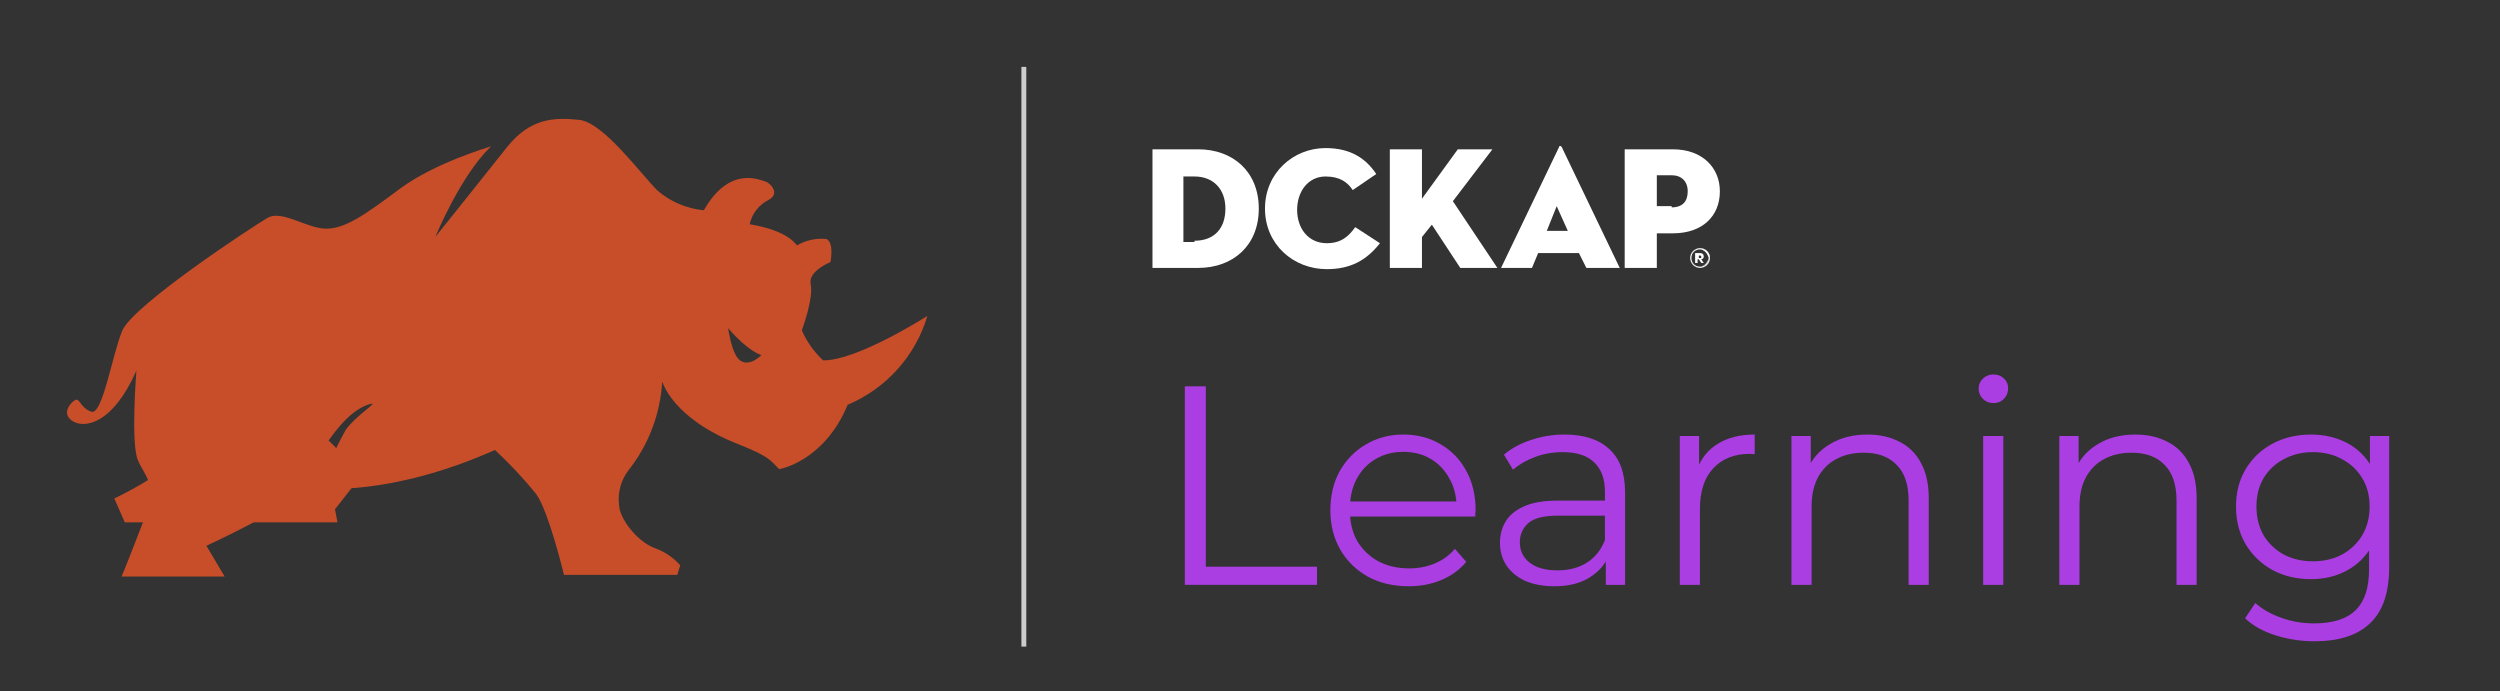<svg width="170" height="47" viewBox="0 0 170 47" fill="none" xmlns="http://www.w3.org/2000/svg">
<rect x="0" y="0" width="170" height="47" fill="#333333" stroke="none"/>
<path d="M22.948 35.519H16.76L21.715 29.396C21.715 29.396 24.237 31.494 24.314 32.672L22.779 34.632L22.948 35.519Z" fill="#C84E2A"/>
<path d="M12.813 35.52H8.486L7.775 33.897C9.037 33.287 10.248 32.577 11.396 31.775C11.396 31.775 12.419 32.56 11.555 34.025C11.529 34.025 12.813 35.52 12.813 35.52Z" fill="#C84E2A"/>
<path d="M78.369 10.153H81.479C83.833 10.153 85.598 11.665 85.598 14.185C85.598 16.706 83.833 18.218 81.479 18.218H78.369V10.153ZM81.227 16.37C82.572 16.37 83.328 15.53 83.328 14.185C83.328 12.841 82.488 12.001 81.227 12.001H80.471V16.454H81.227V16.37Z" fill="white"/>
<path d="M90.222 18.302C87.953 18.302 86.019 16.622 86.019 14.186C86.019 11.749 87.953 10.069 90.138 10.069C91.903 10.069 92.912 10.825 93.585 11.833L91.987 12.925C91.651 12.421 91.147 12.001 90.138 12.001C88.962 12.001 88.205 13.009 88.205 14.27C88.205 15.53 88.962 16.538 90.222 16.538C91.231 16.538 91.735 16.034 92.156 15.446L93.837 16.538C92.912 17.714 91.819 18.302 90.222 18.302Z" fill="white"/>
<path d="M99.131 10.153H101.484L98.795 13.681L101.821 18.218H99.299L97.366 15.278L96.693 16.118V18.218H94.508V10.153H96.693V13.513L99.131 10.153Z" fill="white"/>
<path d="M107.368 17.21H104.594L104.174 18.218H102.072L106.023 9.985C106.023 9.901 106.107 9.901 106.191 9.985L110.142 18.218H107.872L107.368 17.21ZM105.182 15.698H106.611L105.855 14.018L105.182 15.698Z" fill="white"/>
<path d="M112.664 18.218H110.479V10.153H113.757C115.774 10.153 116.951 11.413 116.951 13.009C116.951 14.69 115.774 15.866 113.757 15.866H112.664V18.218ZM113.673 14.101C114.429 14.101 114.765 13.681 114.765 13.009C114.765 12.337 114.345 11.917 113.673 11.917H112.664V14.017H113.673V14.101Z" fill="white"/>
<path d="M115.352 17.21H115.604C115.772 17.21 115.856 17.294 115.856 17.462C115.856 17.547 115.772 17.631 115.688 17.631L115.856 17.883H115.688L115.52 17.631H115.436V17.883H115.268V17.21H115.352ZM115.604 17.547C115.688 17.547 115.688 17.547 115.688 17.462C115.688 17.378 115.604 17.378 115.604 17.378H115.52V17.547H115.604Z" fill="white"/>
<path d="M115.604 18.217C115.268 18.217 114.932 17.881 114.932 17.545C114.932 17.209 115.268 16.873 115.604 16.873C115.94 16.873 116.277 17.209 116.277 17.545C116.277 17.881 115.94 18.217 115.604 18.217ZM115.604 16.957C115.268 16.957 115.016 17.209 115.016 17.545C115.016 17.881 115.268 18.133 115.604 18.133C115.94 18.133 116.192 17.881 116.192 17.545C116.108 17.209 115.856 16.957 115.604 16.957Z" fill="white"/>
<path d="M115.604 18.217C115.184 18.217 114.932 17.881 114.932 17.545C114.932 17.125 115.268 16.873 115.604 16.873C116.024 16.873 116.277 17.209 116.277 17.545C116.277 17.965 115.94 18.217 115.604 18.217ZM115.604 16.873C115.268 16.873 114.932 17.209 114.932 17.545C114.932 17.881 115.268 18.217 115.604 18.217C115.94 18.217 116.277 17.881 116.277 17.545C116.192 17.209 115.94 16.873 115.604 16.873ZM115.604 18.133C115.268 18.133 115.016 17.881 115.016 17.545C115.016 17.209 115.268 16.957 115.604 16.957C115.94 16.957 116.192 17.209 116.192 17.545C116.108 17.881 115.856 18.133 115.604 18.133ZM115.604 16.957C115.268 16.957 115.016 17.209 115.016 17.545C115.016 17.881 115.268 18.133 115.604 18.133C115.94 18.133 116.192 17.881 116.192 17.545C116.192 17.209 115.856 16.957 115.604 16.957Z" fill="white"/>
<path d="M55.969 24.504C55.354 23.929 54.863 23.236 54.526 22.466C54.526 22.433 55.329 20.33 55.127 19.327C54.931 18.428 56.471 17.822 56.471 17.822C56.471 17.822 56.739 16.52 56.204 16.253C55.504 16.178 54.798 16.331 54.193 16.689C54.193 16.722 53.69 15.686 50.975 15.25C51.054 14.892 51.212 14.557 51.438 14.268C51.664 13.98 51.952 13.746 52.281 13.583C53.083 13.146 52.346 12.411 52.045 12.345C51.745 12.28 49.637 11.173 47.861 14.299C46.7 14.187 45.602 13.721 44.715 12.964C43.54 11.798 41.027 8.321 39.389 8.151C37.75 7.982 36.073 7.989 34.46 10.027C32.848 12.065 29.604 16.11 29.604 16.11C29.604 16.11 31.314 11.929 33.39 9.955C33.39 9.955 29.571 11.062 27.195 12.834C24.819 14.605 23.488 15.55 22.182 15.55C20.877 15.55 19.166 14.247 18.194 14.814C17.221 15.38 9.01 20.766 8.305 22.505C7.6 24.244 6.967 28.281 6.196 27.995C5.426 27.708 5.426 27.011 5.093 27.213C4.76 27.415 4.153 28.151 4.956 28.646C5.759 29.141 7.672 28.841 9.277 25.201C9.277 25.201 8.879 30.111 9.375 31.283C9.871 32.456 10.72 32.885 9.845 35.191C8.97 37.496 8.272 39.202 8.272 39.202H15.276L14.036 37.112C14.036 37.112 19.362 34.67 20.133 33.602C20.903 32.534 22.874 27.988 25.257 27.454C25.687 27.356 24.18 28.288 23.514 29.225C22.806 30.502 22.201 31.832 21.706 33.205C21.706 33.205 26.529 33.771 33.657 30.599C34.667 31.533 35.607 32.539 36.471 33.608C37.313 34.781 38.351 39.092 38.351 39.092H46.053L46.256 38.44C45.784 37.908 45.184 37.505 44.513 37.268C43.305 36.806 42.137 35.269 42.097 34.364C41.988 33.508 42.222 32.644 42.75 31.961C44.111 30.236 44.907 28.135 45.029 25.943C45.029 25.911 45.681 28.451 50.251 30.222C52.248 31.023 52.352 31.251 52.985 31.902C52.985 31.902 56.034 31.401 57.639 27.526C58.934 26.98 60.092 26.155 61.03 25.11C61.968 24.065 62.663 22.826 63.064 21.482C63.064 21.482 58.279 24.543 55.969 24.504ZM50.374 24.543C49.722 24.139 49.539 22.303 49.5 22.303C50.942 23.97 51.778 24.139 51.778 24.139C51.778 24.139 51.04 24.94 50.374 24.543Z" fill="#C84E2A"/>
<path d="M69.788 4.548H69.455V43.968H69.788V4.548Z" fill="#CCCCCC"/>
<path d="M157.392 43.606C156.466 43.606 155.579 43.471 154.73 43.201C153.881 42.931 153.193 42.545 152.666 42.044L153.361 41.003C153.836 41.427 154.422 41.761 155.116 42.005C155.823 42.263 156.569 42.391 157.354 42.391C158.64 42.391 159.585 42.089 160.19 41.485C160.794 40.894 161.096 39.968 161.096 38.708V36.182L161.289 34.447L161.154 32.712V29.646H162.466V38.535C162.466 40.283 162.035 41.562 161.173 42.372C160.325 43.195 159.064 43.606 157.392 43.606ZM157.142 39.383C156.177 39.383 155.309 39.178 154.537 38.766C153.766 38.342 153.155 37.757 152.705 37.011C152.267 36.266 152.049 35.411 152.049 34.447C152.049 33.483 152.267 32.634 152.705 31.902C153.155 31.156 153.766 30.578 154.537 30.166C155.309 29.755 156.177 29.549 157.142 29.549C158.042 29.549 158.852 29.736 159.572 30.108C160.292 30.481 160.865 31.034 161.289 31.767C161.714 32.499 161.926 33.393 161.926 34.447C161.926 35.501 161.714 36.394 161.289 37.127C160.865 37.86 160.292 38.419 159.572 38.805C158.852 39.19 158.042 39.383 157.142 39.383ZM157.277 38.168C158.023 38.168 158.685 38.014 159.264 37.706C159.842 37.384 160.299 36.947 160.633 36.394C160.968 35.829 161.135 35.18 161.135 34.447C161.135 33.714 160.968 33.072 160.633 32.519C160.299 31.966 159.842 31.535 159.264 31.227C158.685 30.905 158.023 30.745 157.277 30.745C156.544 30.745 155.881 30.905 155.29 31.227C154.711 31.535 154.254 31.966 153.92 32.519C153.599 33.072 153.438 33.714 153.438 34.447C153.438 35.18 153.599 35.829 153.92 36.394C154.254 36.947 154.711 37.384 155.29 37.706C155.881 38.014 156.544 38.168 157.277 38.168Z" fill="#AA3EE2"/>
<path d="M145.205 29.55C146.028 29.55 146.748 29.71 147.366 30.032C147.996 30.34 148.485 30.816 148.832 31.459C149.192 32.101 149.372 32.911 149.372 33.888V39.769H148.002V34.023C148.002 32.956 147.732 32.153 147.192 31.613C146.665 31.06 145.919 30.784 144.954 30.784C144.234 30.784 143.604 30.931 143.064 31.227C142.537 31.51 142.125 31.928 141.829 32.48C141.546 33.02 141.405 33.676 141.405 34.447V39.769H140.035V29.646H141.347V32.423L141.135 31.902C141.456 31.169 141.971 30.597 142.678 30.186C143.385 29.762 144.228 29.55 145.205 29.55Z" fill="#AA3EE2"/>
<path d="M134.856 39.769V29.646H136.225V39.769H134.856ZM135.55 27.409C135.267 27.409 135.029 27.313 134.836 27.12C134.643 26.927 134.547 26.696 134.547 26.426C134.547 26.156 134.643 25.931 134.836 25.751C135.029 25.558 135.267 25.462 135.55 25.462C135.833 25.462 136.071 25.552 136.264 25.732C136.457 25.912 136.553 26.137 136.553 26.407C136.553 26.689 136.457 26.927 136.264 27.12C136.084 27.313 135.846 27.409 135.55 27.409Z" fill="#AA3EE2"/>
<path d="M126.988 29.55C127.811 29.55 128.532 29.71 129.149 30.032C129.779 30.34 130.268 30.816 130.615 31.459C130.975 32.101 131.155 32.911 131.155 33.888V39.769H129.785V34.023C129.785 32.956 129.515 32.153 128.975 31.613C128.448 31.06 127.702 30.784 126.738 30.784C126.017 30.784 125.387 30.931 124.847 31.227C124.32 31.51 123.908 31.928 123.612 32.48C123.329 33.02 123.188 33.676 123.188 34.447V39.769H121.818V29.646H123.13V32.423L122.918 31.902C123.239 31.169 123.754 30.597 124.461 30.186C125.169 29.762 126.011 29.55 126.988 29.55Z" fill="#AA3EE2"/>
<path d="M114.227 39.769V29.646H115.538V32.403L115.403 31.921C115.686 31.15 116.162 30.565 116.831 30.166C117.5 29.755 118.329 29.549 119.319 29.549V30.88C119.268 30.88 119.216 30.88 119.165 30.88C119.114 30.867 119.062 30.86 119.011 30.86C117.943 30.86 117.107 31.188 116.503 31.844C115.898 32.487 115.596 33.406 115.596 34.601V39.769H114.227Z" fill="#AA3EE2"/>
<path d="M109.194 39.769V37.532L109.136 37.166V33.425C109.136 32.564 108.891 31.902 108.403 31.439C107.927 30.976 107.213 30.745 106.261 30.745C105.605 30.745 104.982 30.854 104.39 31.073C103.799 31.291 103.297 31.58 102.885 31.94L102.268 30.918C102.783 30.481 103.4 30.147 104.12 29.916C104.84 29.671 105.599 29.549 106.396 29.549C107.708 29.549 108.718 29.877 109.425 30.533C110.145 31.175 110.505 32.159 110.505 33.483V39.769H109.194ZM105.702 39.865C104.943 39.865 104.281 39.743 103.715 39.499C103.162 39.242 102.738 38.895 102.442 38.458C102.146 38.008 101.998 37.493 101.998 36.915C101.998 36.388 102.12 35.912 102.365 35.488C102.622 35.051 103.033 34.704 103.599 34.447C104.178 34.177 104.95 34.042 105.914 34.042H109.406V35.064H105.953C104.975 35.064 104.294 35.237 103.908 35.585C103.535 35.932 103.348 36.362 103.348 36.877C103.348 37.455 103.573 37.918 104.024 38.265C104.474 38.612 105.104 38.785 105.914 38.785C106.686 38.785 107.348 38.612 107.901 38.265C108.467 37.905 108.878 37.391 109.136 36.722L109.444 37.667C109.187 38.336 108.737 38.869 108.094 39.267C107.464 39.666 106.666 39.865 105.702 39.865Z" fill="#AA3EE2"/>
<path d="M95.789 39.865C94.734 39.865 93.809 39.647 93.011 39.21C92.214 38.76 91.59 38.149 91.14 37.378C90.69 36.594 90.465 35.7 90.465 34.698C90.465 33.695 90.677 32.808 91.101 32.037C91.539 31.265 92.13 30.661 92.876 30.224C93.635 29.774 94.484 29.549 95.423 29.549C96.374 29.549 97.217 29.768 97.95 30.205C98.696 30.629 99.281 31.233 99.705 32.017C100.13 32.789 100.342 33.682 100.342 34.698C100.342 34.762 100.335 34.833 100.322 34.91C100.322 34.974 100.322 35.045 100.322 35.122H91.507V34.1H99.589L99.049 34.505C99.049 33.772 98.888 33.123 98.567 32.557C98.258 31.979 97.834 31.529 97.294 31.208C96.754 30.886 96.13 30.726 95.423 30.726C94.728 30.726 94.104 30.886 93.551 31.208C92.998 31.529 92.567 31.979 92.259 32.557C91.95 33.136 91.796 33.798 91.796 34.543V34.755C91.796 35.527 91.963 36.208 92.297 36.799C92.645 37.378 93.121 37.834 93.725 38.168C94.342 38.49 95.043 38.65 95.828 38.65C96.445 38.65 97.017 38.541 97.545 38.323C98.085 38.104 98.548 37.77 98.933 37.32L99.705 38.207C99.255 38.747 98.689 39.158 98.007 39.441C97.339 39.724 96.599 39.865 95.789 39.865Z" fill="#AA3EE2"/>
<path d="M80.568 39.769V26.271H81.996V38.535H89.558V39.769H80.568Z" fill="#AA3EE2"/>
</svg>
